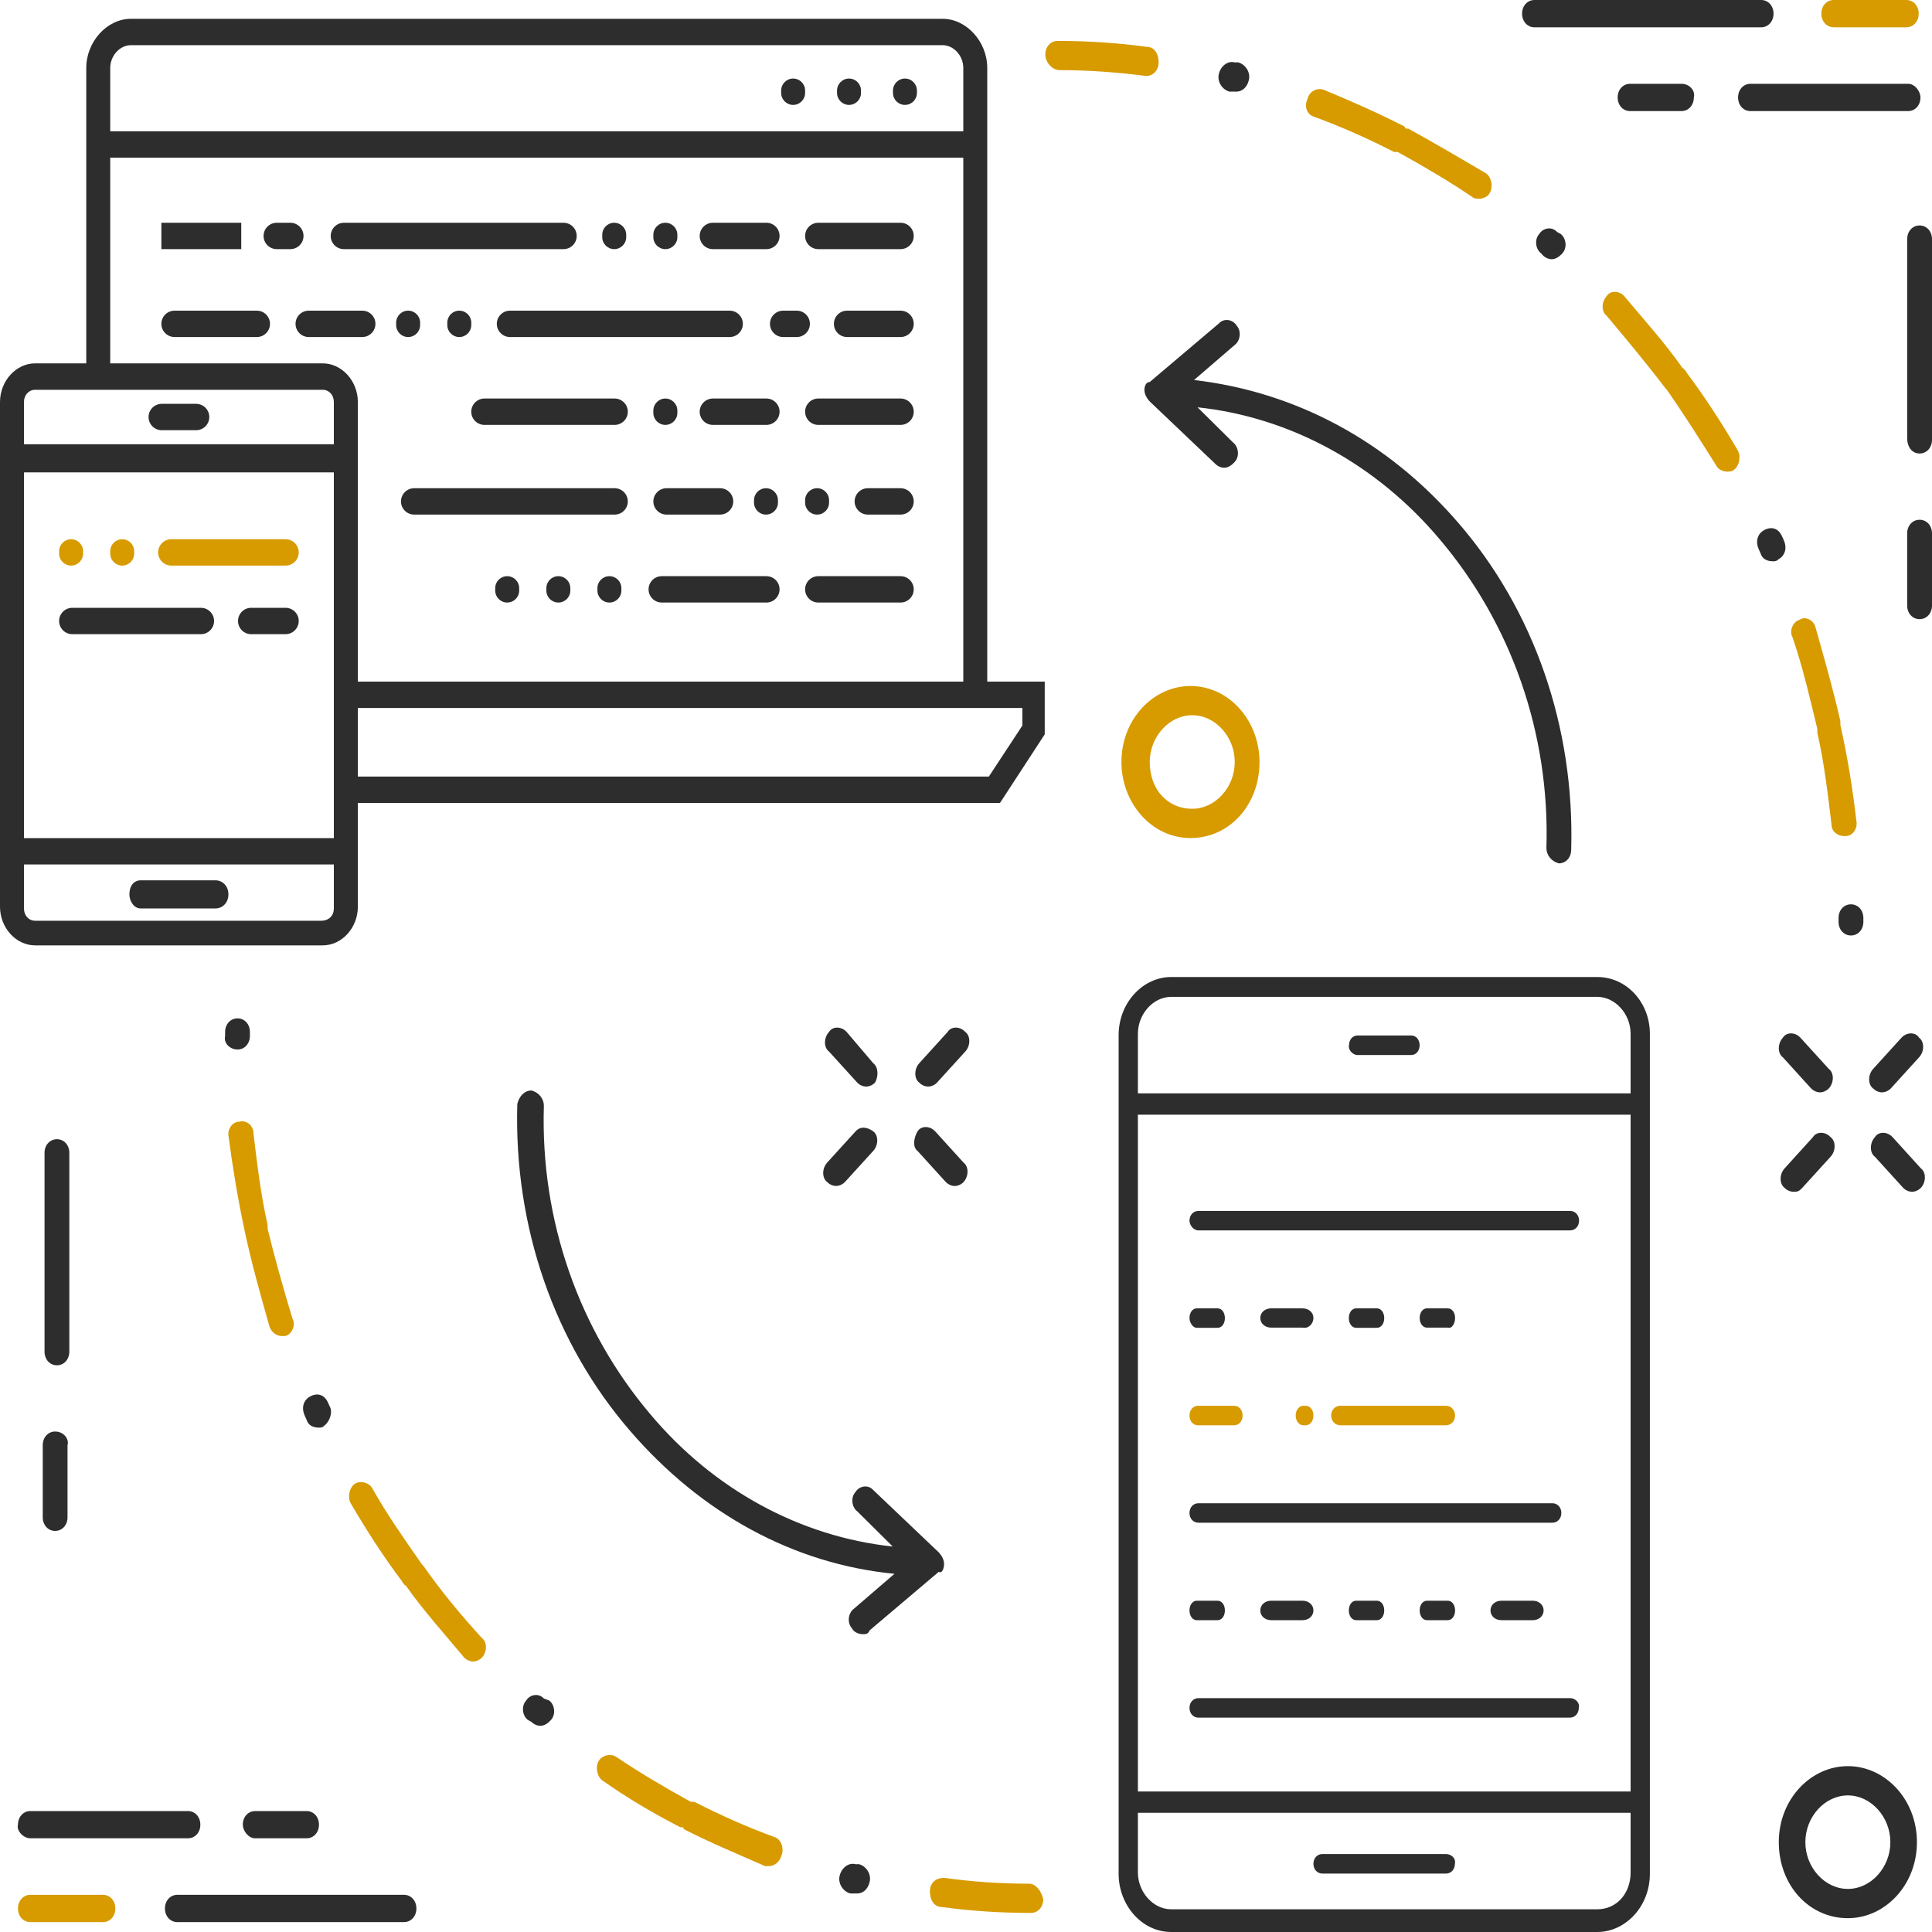 <svg width="40" height="40" viewBox="0 0 40 40" fill="none" xmlns="http://www.w3.org/2000/svg">
<path d="M18.079 22.012L17.529 21.366C17.419 21.245 17.236 21.245 17.163 21.366C17.053 21.487 17.053 21.689 17.163 21.77L17.749 22.415C17.786 22.456 17.859 22.496 17.933 22.496C18.006 22.496 18.079 22.456 18.116 22.415C18.189 22.294 18.189 22.093 18.079 22.012Z" fill="#2D2D2D"/>
<path d="M19.583 24.474C19.619 24.514 19.693 24.555 19.766 24.555C19.839 24.555 19.913 24.514 19.949 24.474C20.059 24.353 20.059 24.151 19.949 24.07L19.363 23.425C19.253 23.304 19.07 23.304 18.996 23.425C18.923 23.546 18.886 23.748 18.996 23.828L19.583 24.474Z" fill="#2D2D2D"/>
<path d="M17.713 23.424L17.126 24.07C17.016 24.191 17.016 24.392 17.126 24.473C17.163 24.514 17.236 24.554 17.31 24.554C17.383 24.554 17.456 24.514 17.493 24.473L18.08 23.828C18.19 23.706 18.19 23.505 18.08 23.424C17.97 23.343 17.823 23.303 17.713 23.424Z" fill="#2D2D2D"/>
<path d="M19.216 22.496C19.289 22.496 19.363 22.456 19.399 22.415L19.986 21.77C20.096 21.649 20.096 21.447 19.986 21.366C19.876 21.245 19.693 21.245 19.619 21.366L19.033 22.012C18.923 22.133 18.923 22.335 19.033 22.415C19.069 22.456 19.143 22.496 19.216 22.496Z" fill="#2D2D2D"/>
<path d="M37.497 22.535C37.534 22.575 37.607 22.616 37.681 22.616C37.754 22.616 37.827 22.575 37.864 22.535C37.974 22.414 37.974 22.212 37.864 22.131L37.277 21.486C37.167 21.365 36.984 21.365 36.911 21.486C36.801 21.607 36.801 21.809 36.911 21.889L37.497 22.535Z" fill="#2D2D2D"/>
<path d="M39.184 23.544C39.074 23.423 38.89 23.423 38.817 23.544C38.707 23.666 38.707 23.867 38.817 23.948L39.403 24.593C39.44 24.634 39.513 24.674 39.587 24.674C39.66 24.674 39.733 24.634 39.77 24.593C39.88 24.473 39.88 24.271 39.77 24.19L39.184 23.544Z" fill="#2D2D2D"/>
<path d="M37.314 24.593L37.901 23.948C38.011 23.827 38.011 23.625 37.901 23.544C37.791 23.423 37.608 23.423 37.534 23.544L36.948 24.19C36.838 24.311 36.838 24.513 36.948 24.593C36.984 24.634 37.058 24.674 37.131 24.674C37.204 24.674 37.241 24.674 37.314 24.593Z" fill="#2D2D2D"/>
<path d="M39.367 21.486L38.781 22.131C38.671 22.253 38.671 22.454 38.781 22.535C38.817 22.575 38.891 22.616 38.964 22.616C39.037 22.616 39.111 22.575 39.147 22.535L39.734 21.889C39.844 21.768 39.844 21.567 39.734 21.486C39.661 21.365 39.477 21.365 39.367 21.486Z" fill="#2D2D2D"/>
<path d="M39.743 9.389C39.89 9.389 40 9.268 40 9.107V4.95C40 4.789 39.89 4.668 39.743 4.668C39.596 4.668 39.486 4.789 39.486 4.95V9.066C39.486 9.268 39.596 9.389 39.743 9.389Z" fill="#2D2D2D"/>
<path d="M39.486 12.536C39.486 12.698 39.596 12.819 39.743 12.819C39.89 12.819 40 12.698 40 12.536V11.043C40 10.882 39.89 10.761 39.743 10.761C39.596 10.761 39.486 10.882 39.486 11.043V12.536Z" fill="#2D2D2D"/>
<path d="M1.435 23.868C1.435 23.707 1.325 23.586 1.179 23.586C1.032 23.586 0.922 23.707 0.922 23.868V27.984C0.922 28.146 1.032 28.267 1.179 28.267C1.325 28.267 1.435 28.146 1.435 27.984V23.868Z" fill="#2D2D2D"/>
<path d="M1.141 29.638C0.995 29.638 0.885 29.759 0.885 29.921V31.414C0.885 31.575 0.995 31.696 1.141 31.696C1.288 31.696 1.398 31.575 1.398 31.414V29.921C1.435 29.8 1.325 29.638 1.141 29.638Z" fill="#2D2D2D"/>
<path d="M26.077 15.777C26.077 14.929 25.454 14.203 24.648 14.203C23.878 14.203 23.218 14.889 23.218 15.777C23.218 16.624 23.841 17.351 24.648 17.351C25.454 17.351 26.077 16.665 26.077 15.777ZM23.804 15.777C23.804 15.252 24.208 14.808 24.684 14.808C25.161 14.808 25.564 15.252 25.564 15.777C25.564 16.301 25.161 16.745 24.684 16.745C24.171 16.745 23.804 16.342 23.804 15.777Z" fill="#D79B00"/>
<path d="M38.258 36.566C37.488 36.566 36.828 37.252 36.828 38.14C36.828 39.028 37.451 39.714 38.258 39.714C39.028 39.714 39.688 39.028 39.688 38.14C39.688 37.252 39.028 36.566 38.258 36.566ZM38.258 39.108C37.781 39.108 37.378 38.665 37.378 38.14C37.378 37.615 37.781 37.172 38.258 37.172C38.734 37.172 39.138 37.615 39.138 38.14C39.138 38.665 38.734 39.108 38.258 39.108Z" fill="#2D2D2D"/>
<path d="M31.769 0.565H36.462C36.609 0.565 36.719 0.444 36.719 0.282C36.719 0.121 36.609 0 36.462 0H31.769C31.623 0 31.513 0.121 31.513 0.282C31.513 0.444 31.623 0.565 31.769 0.565Z" fill="#2D2D2D"/>
<path d="M37.966 0.565H39.469C39.615 0.565 39.725 0.444 39.725 0.282C39.725 0.121 39.615 0 39.469 0H37.966C37.819 0 37.709 0.121 37.709 0.282C37.709 0.444 37.819 0.565 37.966 0.565Z" fill="#D79B00"/>
<path d="M39.505 1.735H36.242C36.095 1.735 35.985 1.856 35.985 2.017C35.985 2.179 36.095 2.3 36.242 2.3H39.505C39.651 2.3 39.761 2.179 39.761 2.017C39.761 1.896 39.651 1.735 39.505 1.735Z" fill="#2D2D2D"/>
<path d="M34.812 1.735H33.749C33.602 1.735 33.492 1.856 33.492 2.017C33.492 2.179 33.602 2.3 33.749 2.3H34.812C34.959 2.3 35.069 2.179 35.069 2.017C35.105 1.896 34.995 1.735 34.812 1.735Z" fill="#2D2D2D"/>
<path d="M8.364 39.23H3.672C3.525 39.23 3.415 39.352 3.415 39.513C3.415 39.674 3.525 39.795 3.672 39.795H8.364C8.511 39.795 8.621 39.674 8.621 39.513C8.621 39.352 8.511 39.23 8.364 39.23Z" fill="#2D2D2D"/>
<path d="M2.132 39.23H0.629C0.482 39.23 0.372 39.352 0.372 39.513C0.372 39.674 0.482 39.795 0.629 39.795H2.132C2.278 39.795 2.388 39.674 2.388 39.513C2.388 39.352 2.278 39.23 2.132 39.23Z" fill="#D79B00"/>
<path d="M0.629 38.06H3.891C4.038 38.06 4.148 37.94 4.148 37.778C4.148 37.617 4.038 37.496 3.891 37.496H0.629C0.482 37.496 0.372 37.617 0.372 37.778C0.335 37.899 0.482 38.06 0.629 38.06Z" fill="#2D2D2D"/>
<path d="M5.284 38.06H6.347C6.494 38.06 6.604 37.94 6.604 37.778C6.604 37.617 6.494 37.496 6.347 37.496H5.284C5.137 37.496 5.027 37.617 5.027 37.778C5.027 37.899 5.137 38.06 5.284 38.06Z" fill="#2D2D2D"/>
<path d="M33.069 20.228H24.249C23.665 20.228 23.16 20.757 23.16 21.433V38.795C23.16 39.442 23.638 40 24.249 40H33.069C33.654 40 34.159 39.471 34.159 38.795V21.403C34.159 20.757 33.68 20.228 33.069 20.228ZM23.559 23.078H33.76V37.091H23.559V23.078ZM24.249 20.639H33.069C33.441 20.639 33.76 20.992 33.76 21.403V22.637H23.559V21.403C23.559 20.992 23.877 20.639 24.249 20.639ZM33.069 39.53H24.249C23.877 39.53 23.559 39.177 23.559 38.766V37.532H33.76V38.766C33.76 39.207 33.468 39.53 33.069 39.53Z" fill="#2D2D2D"/>
<path d="M28.103 21.843H29.219C29.318 21.843 29.392 21.756 29.392 21.641C29.392 21.525 29.318 21.439 29.219 21.439H28.103C28.004 21.439 27.93 21.525 27.93 21.641C27.905 21.727 28.004 21.843 28.103 21.843Z" fill="#2D2D2D"/>
<path d="M29.939 38.386H27.376C27.272 38.386 27.193 38.473 27.193 38.588C27.193 38.703 27.272 38.79 27.376 38.79H29.939C30.044 38.79 30.122 38.703 30.122 38.588C30.148 38.473 30.044 38.386 29.939 38.386Z" fill="#2D2D2D"/>
<path d="M24.813 25.474H32.507C32.613 25.474 32.693 25.388 32.693 25.273C32.693 25.157 32.613 25.071 32.507 25.071H24.813C24.706 25.071 24.627 25.157 24.627 25.273C24.627 25.359 24.706 25.474 24.813 25.474Z" fill="#2D2D2D"/>
<path d="M24.778 27.491H25.209C25.296 27.491 25.36 27.405 25.36 27.29C25.36 27.174 25.296 27.088 25.209 27.088H24.778C24.692 27.088 24.627 27.174 24.627 27.29C24.627 27.376 24.692 27.491 24.778 27.491Z" fill="#2D2D2D"/>
<path d="M27.193 27.287C27.193 27.173 27.096 27.088 26.966 27.088H26.319C26.19 27.088 26.093 27.173 26.093 27.287C26.093 27.401 26.19 27.487 26.319 27.487H26.966C27.096 27.515 27.193 27.401 27.193 27.287Z" fill="#2D2D2D"/>
<path d="M28.508 27.491C28.594 27.491 28.659 27.405 28.659 27.29C28.659 27.174 28.594 27.088 28.508 27.088H28.077C27.991 27.088 27.926 27.174 27.926 27.29C27.926 27.405 27.991 27.491 28.077 27.491H28.508Z" fill="#2D2D2D"/>
<path d="M30.126 27.287C30.126 27.173 30.061 27.088 29.975 27.088H29.544C29.457 27.088 29.393 27.173 29.393 27.287C29.393 27.401 29.457 27.487 29.544 27.487H29.975C30.061 27.515 30.126 27.401 30.126 27.287Z" fill="#2D2D2D"/>
<path d="M27.56 29.307C27.56 29.422 27.642 29.509 27.751 29.509H29.088H29.116H29.143H29.935C30.044 29.509 30.126 29.422 30.126 29.307C30.126 29.192 30.044 29.105 29.935 29.105H29.143H29.116H29.088H27.751C27.642 29.105 27.56 29.192 27.56 29.307Z" fill="#D79B00"/>
<path d="M26.987 29.509H27.032C27.124 29.509 27.193 29.422 27.193 29.307C27.193 29.192 27.124 29.105 27.032 29.105H26.987C26.895 29.105 26.826 29.192 26.826 29.307C26.826 29.422 26.895 29.509 26.987 29.509Z" fill="#D79B00"/>
<path d="M24.802 29.509H25.552C25.652 29.509 25.727 29.422 25.727 29.307C25.727 29.192 25.652 29.105 25.552 29.105H24.802C24.702 29.105 24.627 29.192 24.627 29.307C24.627 29.422 24.702 29.509 24.802 29.509Z" fill="#D79B00"/>
<path d="M24.812 31.526H32.141C32.246 31.526 32.326 31.44 32.326 31.324C32.326 31.209 32.246 31.123 32.141 31.123H24.812C24.706 31.123 24.627 31.209 24.627 31.324C24.627 31.44 24.706 31.526 24.812 31.526Z" fill="#2D2D2D"/>
<path d="M29.544 33.141C29.457 33.141 29.393 33.227 29.393 33.342C29.393 33.458 29.457 33.544 29.544 33.544H29.975C30.061 33.544 30.126 33.458 30.126 33.342C30.126 33.227 30.061 33.141 29.975 33.141H29.544Z" fill="#2D2D2D"/>
<path d="M26.319 33.141C26.19 33.141 26.093 33.227 26.093 33.342C26.093 33.458 26.19 33.544 26.319 33.544H26.966C27.096 33.544 27.193 33.458 27.193 33.342C27.193 33.227 27.096 33.141 26.966 33.141H26.319Z" fill="#2D2D2D"/>
<path d="M24.778 33.544H25.209C25.296 33.544 25.36 33.458 25.36 33.342C25.36 33.227 25.296 33.141 25.209 33.141H24.778C24.692 33.141 24.627 33.227 24.627 33.342C24.627 33.458 24.692 33.544 24.778 33.544Z" fill="#2D2D2D"/>
<path d="M31.086 33.141C30.956 33.141 30.859 33.227 30.859 33.342C30.859 33.458 30.956 33.544 31.086 33.544H31.733C31.862 33.544 31.959 33.458 31.959 33.342C31.959 33.227 31.862 33.141 31.733 33.141H31.086Z" fill="#2D2D2D"/>
<path d="M28.077 33.141C27.991 33.141 27.926 33.227 27.926 33.342C27.926 33.458 27.991 33.544 28.077 33.544H28.508C28.594 33.544 28.659 33.458 28.659 33.342C28.659 33.227 28.594 33.141 28.508 33.141H28.077Z" fill="#2D2D2D"/>
<path d="M32.502 35.158H24.813C24.706 35.158 24.627 35.245 24.627 35.36C24.627 35.475 24.706 35.562 24.813 35.562H32.502C32.608 35.562 32.687 35.475 32.687 35.36C32.714 35.273 32.634 35.158 32.502 35.158Z" fill="#2D2D2D"/>
<path d="M19.546 32.382C19.546 32.301 19.509 32.221 19.436 32.14L18.079 30.849C17.97 30.727 17.786 30.768 17.713 30.889C17.603 31.01 17.64 31.212 17.75 31.292L18.483 32.019C16.576 31.817 14.78 30.849 13.46 29.275C11.994 27.54 11.187 25.28 11.26 22.899C11.26 22.738 11.15 22.617 11.004 22.577C10.857 22.577 10.747 22.698 10.71 22.859C10.637 25.401 11.48 27.822 13.057 29.638C14.523 31.333 16.43 32.382 18.519 32.584L17.676 33.31C17.566 33.391 17.529 33.592 17.64 33.714C17.676 33.794 17.786 33.834 17.86 33.834C17.933 33.834 17.97 33.834 18.006 33.754L19.436 32.543C19.509 32.584 19.546 32.463 19.546 32.382Z" fill="#2D2D2D"/>
<path d="M4.918 21.729C5.064 21.729 5.174 21.608 5.174 21.447V21.366C5.174 21.204 5.064 21.084 4.918 21.084C4.771 21.084 4.661 21.204 4.661 21.366V21.447C4.624 21.608 4.771 21.729 4.918 21.729Z" fill="#2D2D2D"/>
<path d="M16.026 38.031C15.476 37.83 14.926 37.587 14.376 37.305H14.34H14.303C13.79 37.023 13.24 36.7 12.763 36.377C12.653 36.296 12.47 36.337 12.396 36.458C12.323 36.579 12.36 36.781 12.47 36.861C12.983 37.224 13.533 37.547 14.083 37.83H14.12C14.12 37.83 14.156 37.83 14.156 37.87C14.706 38.152 15.293 38.395 15.843 38.637C15.879 38.637 15.916 38.637 15.916 38.637C16.026 38.637 16.136 38.556 16.173 38.435C16.246 38.273 16.173 38.072 16.026 38.031Z" fill="#D79B00"/>
<path d="M21.306 39C20.719 39 20.133 38.96 19.546 38.879C19.4 38.879 19.253 38.96 19.253 39.161C19.253 39.323 19.326 39.484 19.51 39.484C20.096 39.565 20.719 39.605 21.343 39.605C21.489 39.605 21.599 39.484 21.599 39.323C21.563 39.161 21.453 39 21.306 39Z" fill="#D79B00"/>
<path d="M11.26 35.166C11.15 35.045 10.967 35.086 10.894 35.207C10.784 35.328 10.82 35.529 10.93 35.61L11.004 35.651C11.04 35.691 11.114 35.731 11.187 35.731C11.26 35.731 11.334 35.691 11.407 35.61C11.517 35.489 11.48 35.287 11.37 35.207L11.26 35.166Z" fill="#2D2D2D"/>
<path d="M17.786 38.596H17.713C17.566 38.556 17.42 38.677 17.383 38.838C17.346 39 17.456 39.161 17.603 39.202H17.676C17.713 39.202 17.713 39.202 17.75 39.202C17.86 39.202 17.97 39.121 18.006 38.959C18.043 38.798 17.933 38.637 17.786 38.596Z" fill="#2D2D2D"/>
<path d="M8.768 32.422C8.768 32.422 8.731 32.422 8.768 32.422C8.731 32.382 8.731 32.382 8.731 32.382C8.365 31.857 7.998 31.333 7.705 30.808C7.631 30.687 7.448 30.647 7.338 30.727C7.228 30.808 7.191 31.01 7.265 31.131C7.595 31.696 7.961 32.261 8.328 32.745C8.328 32.745 8.328 32.785 8.365 32.785C8.365 32.785 8.365 32.826 8.401 32.826C8.768 33.35 9.208 33.834 9.611 34.319C9.648 34.359 9.721 34.4 9.794 34.4C9.868 34.4 9.941 34.359 9.978 34.319C10.088 34.198 10.088 33.996 9.978 33.915C9.538 33.431 9.134 32.947 8.768 32.422Z" fill="#D79B00"/>
<path d="M5.065 25.482C5.211 26.168 5.395 26.814 5.578 27.459C5.615 27.581 5.725 27.661 5.834 27.661C5.871 27.661 5.908 27.661 5.908 27.661C6.054 27.621 6.128 27.419 6.054 27.298C5.871 26.693 5.688 26.047 5.541 25.442V25.402V25.361C5.395 24.716 5.321 24.07 5.248 23.465C5.248 23.303 5.101 23.182 4.955 23.223C4.808 23.223 4.698 23.384 4.735 23.546C4.808 24.11 4.918 24.796 5.065 25.482C5.065 25.442 5.065 25.442 5.065 25.482Z" fill="#D79B00"/>
<path d="M6.824 29.114L6.788 29.033C6.714 28.872 6.568 28.831 6.421 28.912C6.274 28.993 6.238 29.154 6.311 29.315L6.348 29.396C6.384 29.517 6.494 29.558 6.604 29.558C6.641 29.558 6.678 29.558 6.714 29.517C6.824 29.436 6.898 29.235 6.824 29.114Z" fill="#2D2D2D"/>
<path d="M23.694 8.07C23.694 8.151 23.731 8.231 23.804 8.312L25.161 9.603C25.198 9.644 25.271 9.684 25.344 9.684C25.417 9.684 25.491 9.644 25.564 9.563C25.674 9.442 25.637 9.24 25.527 9.159L24.794 8.433C26.701 8.635 28.497 9.603 29.817 11.177C31.283 12.912 32.09 15.172 32.017 17.552C32.017 17.714 32.127 17.835 32.273 17.875C32.42 17.875 32.53 17.754 32.53 17.593C32.603 15.051 31.76 12.63 30.183 10.814C28.717 9.119 26.811 8.11 24.721 7.868L25.564 7.142C25.674 7.061 25.711 6.859 25.601 6.738C25.527 6.617 25.344 6.577 25.234 6.698L23.804 7.909C23.731 7.909 23.694 7.989 23.694 8.07Z" fill="#2D2D2D"/>
<path d="M38.322 18.723C38.175 18.723 38.065 18.844 38.065 19.005V19.086C38.065 19.247 38.175 19.368 38.322 19.368C38.469 19.368 38.579 19.247 38.579 19.086V19.005C38.579 18.844 38.469 18.723 38.322 18.723Z" fill="#2D2D2D"/>
<path d="M36.452 11.46C36.489 11.581 36.599 11.621 36.709 11.621C36.745 11.621 36.782 11.621 36.819 11.581C36.965 11.5 37.002 11.339 36.929 11.177L36.892 11.097C36.819 10.935 36.672 10.895 36.526 10.975C36.379 11.056 36.342 11.217 36.416 11.379L36.452 11.46Z" fill="#2D2D2D"/>
<path d="M37.626 15.091C37.626 15.091 37.626 15.132 37.626 15.091C37.626 15.132 37.626 15.172 37.626 15.172C37.773 15.817 37.846 16.463 37.919 17.068C37.919 17.23 38.066 17.31 38.176 17.31H38.213C38.359 17.31 38.469 17.149 38.433 16.988C38.359 16.342 38.249 15.656 38.103 15.01V14.97V14.93C37.956 14.284 37.773 13.639 37.589 12.993C37.553 12.832 37.369 12.751 37.259 12.832C37.113 12.872 37.039 13.074 37.113 13.195C37.333 13.84 37.479 14.486 37.626 15.091Z" fill="#D79B00"/>
<path d="M34.473 8.029C34.473 8.029 34.473 8.07 34.473 8.029C34.51 8.07 34.51 8.07 34.51 8.07C34.876 8.594 35.206 9.119 35.536 9.643C35.573 9.724 35.683 9.764 35.756 9.764C35.793 9.764 35.866 9.764 35.903 9.724C36.013 9.643 36.049 9.442 35.976 9.32C35.646 8.756 35.279 8.191 34.913 7.706C34.913 7.706 34.913 7.666 34.876 7.666C34.876 7.666 34.876 7.626 34.84 7.626C34.473 7.101 34.033 6.617 33.63 6.133C33.52 6.012 33.337 6.012 33.263 6.133C33.153 6.254 33.153 6.456 33.263 6.536C33.703 7.061 34.106 7.545 34.473 8.029Z" fill="#D79B00"/>
<path d="M23.731 1.573C23.878 1.573 23.988 1.452 23.988 1.291C23.988 1.13 23.915 0.968 23.731 0.968C23.145 0.888 22.521 0.847 21.898 0.847C21.752 0.847 21.642 0.968 21.642 1.13C21.642 1.291 21.788 1.452 21.935 1.452C22.521 1.452 23.108 1.493 23.731 1.573C23.731 1.573 23.695 1.573 23.731 1.573Z" fill="#D79B00"/>
<path d="M25.454 1.897H25.527C25.564 1.897 25.564 1.897 25.6 1.897C25.71 1.897 25.82 1.816 25.857 1.655C25.894 1.493 25.784 1.332 25.637 1.292H25.564C25.417 1.251 25.27 1.372 25.234 1.534C25.197 1.695 25.307 1.856 25.454 1.897Z" fill="#2D2D2D"/>
<path d="M31.943 5.286C31.98 5.326 32.053 5.367 32.127 5.367C32.2 5.367 32.273 5.326 32.347 5.245C32.457 5.124 32.42 4.923 32.31 4.842L32.237 4.802C32.127 4.681 31.943 4.721 31.87 4.842C31.76 4.963 31.797 5.165 31.907 5.245L31.943 5.286Z" fill="#2D2D2D"/>
<path d="M27.215 2.42C27.764 2.622 28.314 2.864 28.864 3.147H28.901H28.938C29.451 3.429 30.001 3.752 30.477 4.075C30.514 4.115 30.587 4.115 30.624 4.115C30.697 4.115 30.807 4.075 30.844 3.994C30.917 3.873 30.881 3.671 30.771 3.591C30.221 3.268 29.671 2.945 29.157 2.663C29.121 2.663 29.121 2.663 29.121 2.663C29.121 2.663 29.084 2.663 29.084 2.622C28.534 2.34 27.984 2.098 27.398 1.855C27.251 1.815 27.105 1.896 27.068 2.057C26.994 2.219 27.068 2.38 27.215 2.42Z" fill="#D79B00"/>
<path d="M20.44 14.112V1.408C20.44 0.862 20.01 0.389 19.514 0.389H2.712C2.216 0.389 1.786 0.862 1.786 1.408V7.523H0.728C0.331 7.523 0 7.888 0 8.324V18.772C0 19.209 0.331 19.573 0.728 19.573H6.681C7.078 19.573 7.409 19.209 7.409 18.772V16.624H20.704L21.63 15.204V14.112H20.44V14.112ZM2.712 0.935H19.514C19.745 0.935 19.944 1.153 19.944 1.408V2.718H2.282V1.408C2.282 1.153 2.481 0.935 2.712 0.935ZM2.282 3.264H19.944V14.112H7.409V8.324C7.409 7.888 7.078 7.523 6.681 7.523H2.282V3.264ZM0.728 8.07H6.681C6.813 8.07 6.912 8.179 6.912 8.324V9.198H0.496V8.324C0.496 8.179 0.595 8.07 0.728 8.07ZM6.912 9.78V17.352H0.496V9.78H6.912ZM6.648 19.063H0.728C0.595 19.063 0.496 18.954 0.496 18.808V17.898H6.912V18.808C6.912 18.954 6.813 19.063 6.648 19.063ZM21.167 15.022L20.473 16.078H7.409V14.658H21.167V15.022Z" fill="#2D2D2D"/>
<path d="M17.826 1.924V1.875C17.826 1.738 17.715 1.626 17.578 1.626C17.441 1.626 17.33 1.738 17.33 1.875V1.924C17.33 2.061 17.441 2.172 17.578 2.172C17.715 2.172 17.826 2.061 17.826 1.924Z" fill="#2D2D2D"/>
<path d="M18.984 1.924V1.875C18.984 1.738 18.873 1.626 18.736 1.626C18.599 1.626 18.488 1.738 18.488 1.875V1.924C18.488 2.061 18.599 2.172 18.736 2.172C18.873 2.172 18.984 2.061 18.984 1.924Z" fill="#2D2D2D"/>
<path d="M16.669 1.924V1.875C16.669 1.738 16.558 1.626 16.421 1.626C16.284 1.626 16.173 1.738 16.173 1.875V1.924C16.173 2.061 16.284 2.172 16.421 2.172C16.558 2.172 16.669 2.061 16.669 1.924Z" fill="#2D2D2D"/>
<path d="M4.06 8.361H3.349C3.198 8.361 3.076 8.483 3.076 8.634C3.076 8.785 3.198 8.907 3.349 8.907H4.06C4.211 8.907 4.333 8.785 4.333 8.634C4.333 8.483 4.211 8.361 4.06 8.361Z" fill="#2D2D2D"/>
<path d="M4.465 18.226H2.91C2.778 18.226 2.679 18.335 2.679 18.517C2.679 18.662 2.778 18.808 2.91 18.808H4.465C4.597 18.808 4.729 18.699 4.729 18.517C4.729 18.335 4.597 18.226 4.465 18.226Z" fill="#2D2D2D"/>
<path d="M4.995 4.612H3.341V5.158H4.995V4.612Z" fill="#2D2D2D"/>
<path d="M15.867 4.612H14.759C14.609 4.612 14.486 4.734 14.486 4.885C14.486 5.036 14.609 5.158 14.759 5.158H15.867C16.018 5.158 16.14 5.036 16.14 4.885C16.14 4.734 16.018 4.612 15.867 4.612Z" fill="#2D2D2D"/>
<path d="M18.645 4.612H16.942C16.791 4.612 16.669 4.734 16.669 4.885C16.669 5.036 16.791 5.158 16.942 5.158H18.645C18.796 5.158 18.918 5.036 18.918 4.885C18.918 4.734 18.796 4.612 18.645 4.612Z" fill="#2D2D2D"/>
<path d="M6.011 4.612H5.73C5.579 4.612 5.457 4.734 5.457 4.885C5.457 5.036 5.579 5.158 5.73 5.158H6.011C6.162 5.158 6.284 5.036 6.284 4.885C6.284 4.734 6.162 4.612 6.011 4.612Z" fill="#2D2D2D"/>
<path d="M14.024 4.91V4.86C14.024 4.723 13.912 4.612 13.775 4.612C13.638 4.612 13.527 4.723 13.527 4.86V4.91C13.527 5.047 13.638 5.158 13.775 5.158C13.912 5.158 14.024 5.047 14.024 4.91Z" fill="#2D2D2D"/>
<path d="M12.965 4.91V4.86C12.965 4.723 12.854 4.612 12.717 4.612C12.58 4.612 12.469 4.723 12.469 4.86V4.91C12.469 5.047 12.58 5.158 12.717 5.158C12.854 5.158 12.965 5.047 12.965 4.91Z" fill="#2D2D2D"/>
<path d="M11.667 4.612H7.12C6.969 4.612 6.847 4.734 6.847 4.885C6.847 5.036 6.969 5.158 7.12 5.158H11.667C11.818 5.158 11.94 5.036 11.94 4.885C11.94 4.734 11.818 4.612 11.667 4.612Z" fill="#2D2D2D"/>
<path d="M15.867 8.251H14.759C14.609 8.251 14.486 8.374 14.486 8.524C14.486 8.675 14.609 8.797 14.759 8.797H15.867C16.018 8.797 16.14 8.675 16.14 8.524C16.14 8.374 16.018 8.251 15.867 8.251Z" fill="#2D2D2D"/>
<path d="M18.645 8.251H16.942C16.791 8.251 16.669 8.374 16.669 8.524C16.669 8.675 16.791 8.797 16.942 8.797H18.645C18.796 8.797 18.918 8.675 18.918 8.524C18.918 8.374 18.796 8.251 18.645 8.251Z" fill="#2D2D2D"/>
<path d="M4.159 12.584H1.497C1.346 12.584 1.224 12.706 1.224 12.857C1.224 13.007 1.346 13.13 1.497 13.13H4.159C4.31 13.13 4.432 13.007 4.432 12.857C4.432 12.706 4.31 12.584 4.159 12.584Z" fill="#2D2D2D"/>
<path d="M5.912 12.584H5.201C5.05 12.584 4.928 12.706 4.928 12.857C4.928 13.007 5.05 13.13 5.201 13.13H5.912C6.062 13.13 6.185 13.007 6.185 12.857C6.185 12.706 6.062 12.584 5.912 12.584Z" fill="#2D2D2D"/>
<path d="M14.024 8.549V8.5C14.024 8.363 13.912 8.251 13.775 8.251C13.638 8.251 13.527 8.363 13.527 8.5V8.549C13.527 8.686 13.638 8.797 13.775 8.797C13.912 8.797 14.024 8.686 14.024 8.549Z" fill="#2D2D2D"/>
<path d="M12.725 8.251H10.03C9.879 8.251 9.757 8.374 9.757 8.524C9.757 8.675 9.879 8.797 10.03 8.797H12.725C12.876 8.797 12.998 8.675 12.998 8.524C12.998 8.374 12.876 8.251 12.725 8.251Z" fill="#2D2D2D"/>
<path d="M14.908 10.108H13.8C13.65 10.108 13.527 10.231 13.527 10.381C13.527 10.532 13.65 10.654 13.8 10.654H14.908C15.059 10.654 15.181 10.532 15.181 10.381C15.181 10.231 15.059 10.108 14.908 10.108Z" fill="#2D2D2D"/>
<path d="M12.725 10.108H8.575C8.424 10.108 8.302 10.231 8.302 10.381C8.302 10.532 8.424 10.654 8.575 10.654H12.725C12.876 10.654 12.998 10.532 12.998 10.381C12.998 10.231 12.876 10.108 12.725 10.108Z" fill="#2D2D2D"/>
<path d="M16.107 10.406V10.357C16.107 10.22 15.996 10.108 15.859 10.108C15.722 10.108 15.611 10.22 15.611 10.357V10.406C15.611 10.543 15.722 10.654 15.859 10.654C15.996 10.654 16.107 10.543 16.107 10.406Z" fill="#2D2D2D"/>
<path d="M17.165 10.406V10.357C17.165 10.22 17.054 10.108 16.917 10.108C16.78 10.108 16.669 10.22 16.669 10.357V10.406C16.669 10.543 16.78 10.654 16.917 10.654C17.054 10.654 17.165 10.543 17.165 10.406Z" fill="#2D2D2D"/>
<path d="M18.645 10.108H17.967C17.817 10.108 17.694 10.231 17.694 10.381C17.694 10.532 17.817 10.654 17.967 10.654H18.645C18.796 10.654 18.918 10.532 18.918 10.381C18.918 10.231 18.796 10.108 18.645 10.108Z" fill="#2D2D2D"/>
<path d="M15.867 11.929H13.701C13.55 11.929 13.428 12.051 13.428 12.202C13.428 12.352 13.55 12.475 13.701 12.475H15.867C16.018 12.475 16.14 12.352 16.14 12.202C16.14 12.051 16.018 11.929 15.867 11.929Z" fill="#2D2D2D"/>
<path d="M18.645 11.929H16.942C16.791 11.929 16.669 12.051 16.669 12.202C16.669 12.352 16.791 12.475 16.942 12.475H18.645C18.796 12.475 18.918 12.352 18.918 12.202C18.918 12.051 18.796 11.929 18.645 11.929Z" fill="#2D2D2D"/>
<path d="M10.749 12.227V12.177C10.749 12.04 10.638 11.929 10.501 11.929C10.364 11.929 10.253 12.04 10.253 12.177V12.227C10.253 12.364 10.364 12.475 10.501 12.475C10.638 12.475 10.749 12.364 10.749 12.227Z" fill="#2D2D2D"/>
<path d="M12.865 12.227V12.177C12.865 12.04 12.754 11.929 12.617 11.929C12.48 11.929 12.369 12.04 12.369 12.177V12.227C12.369 12.364 12.48 12.475 12.617 12.475C12.754 12.475 12.865 12.364 12.865 12.227Z" fill="#2D2D2D"/>
<path d="M11.808 12.227V12.177C11.808 12.04 11.697 11.929 11.56 11.929C11.423 11.929 11.312 12.04 11.312 12.177V12.227C11.312 12.364 11.423 12.475 11.56 12.475C11.697 12.475 11.808 12.364 11.808 12.227Z" fill="#2D2D2D"/>
<path d="M18.645 6.432H17.538C17.387 6.432 17.265 6.554 17.265 6.705C17.265 6.855 17.387 6.978 17.538 6.978H18.645C18.796 6.978 18.918 6.855 18.918 6.705C18.918 6.554 18.796 6.432 18.645 6.432Z" fill="#2D2D2D"/>
<path d="M7.5 6.432H6.392C6.241 6.432 6.119 6.554 6.119 6.705C6.119 6.855 6.241 6.978 6.392 6.978H7.5C7.651 6.978 7.773 6.855 7.773 6.705C7.773 6.554 7.651 6.432 7.5 6.432Z" fill="#2D2D2D"/>
<path d="M5.317 6.432H3.614C3.463 6.432 3.341 6.554 3.341 6.705C3.341 6.855 3.463 6.978 3.614 6.978H5.317C5.468 6.978 5.59 6.855 5.59 6.705C5.59 6.554 5.468 6.432 5.317 6.432Z" fill="#2D2D2D"/>
<path d="M16.495 6.432H16.214C16.064 6.432 15.941 6.554 15.941 6.705C15.941 6.855 16.064 6.978 16.214 6.978H16.495C16.646 6.978 16.768 6.855 16.768 6.705C16.768 6.554 16.646 6.432 16.495 6.432Z" fill="#2D2D2D"/>
<path d="M8.698 6.73V6.68C8.698 6.543 8.587 6.432 8.45 6.432C8.313 6.432 8.202 6.543 8.202 6.68V6.73C8.202 6.867 8.313 6.978 8.45 6.978C8.587 6.978 8.698 6.867 8.698 6.73Z" fill="#2D2D2D"/>
<path d="M9.757 6.73V6.68C9.757 6.543 9.646 6.432 9.509 6.432C9.372 6.432 9.261 6.543 9.261 6.68V6.73C9.261 6.867 9.372 6.978 9.509 6.978C9.646 6.978 9.757 6.867 9.757 6.73Z" fill="#2D2D2D"/>
<path d="M5.912 11.164H3.547C3.397 11.164 3.274 11.286 3.274 11.437C3.274 11.588 3.397 11.71 3.547 11.71H5.912C6.063 11.71 6.185 11.588 6.185 11.437C6.185 11.286 6.063 11.164 5.912 11.164Z" fill="#D79B00"/>
<path d="M2.778 11.462V11.412C2.778 11.275 2.667 11.164 2.53 11.164C2.393 11.164 2.282 11.275 2.282 11.412V11.462C2.282 11.599 2.393 11.71 2.53 11.71C2.667 11.71 2.778 11.599 2.778 11.462Z" fill="#D79B00"/>
<path d="M1.72 11.462V11.412C1.72 11.275 1.609 11.164 1.472 11.164C1.335 11.164 1.224 11.275 1.224 11.412V11.462C1.224 11.599 1.335 11.71 1.472 11.71C1.609 11.71 1.72 11.599 1.72 11.462Z" fill="#D79B00"/>
<path d="M15.107 6.432H10.559C10.408 6.432 10.286 6.554 10.286 6.705C10.286 6.855 10.408 6.978 10.559 6.978H15.107C15.257 6.978 15.38 6.855 15.38 6.705C15.38 6.554 15.257 6.432 15.107 6.432Z" fill="#2D2D2D"/>
</svg>
